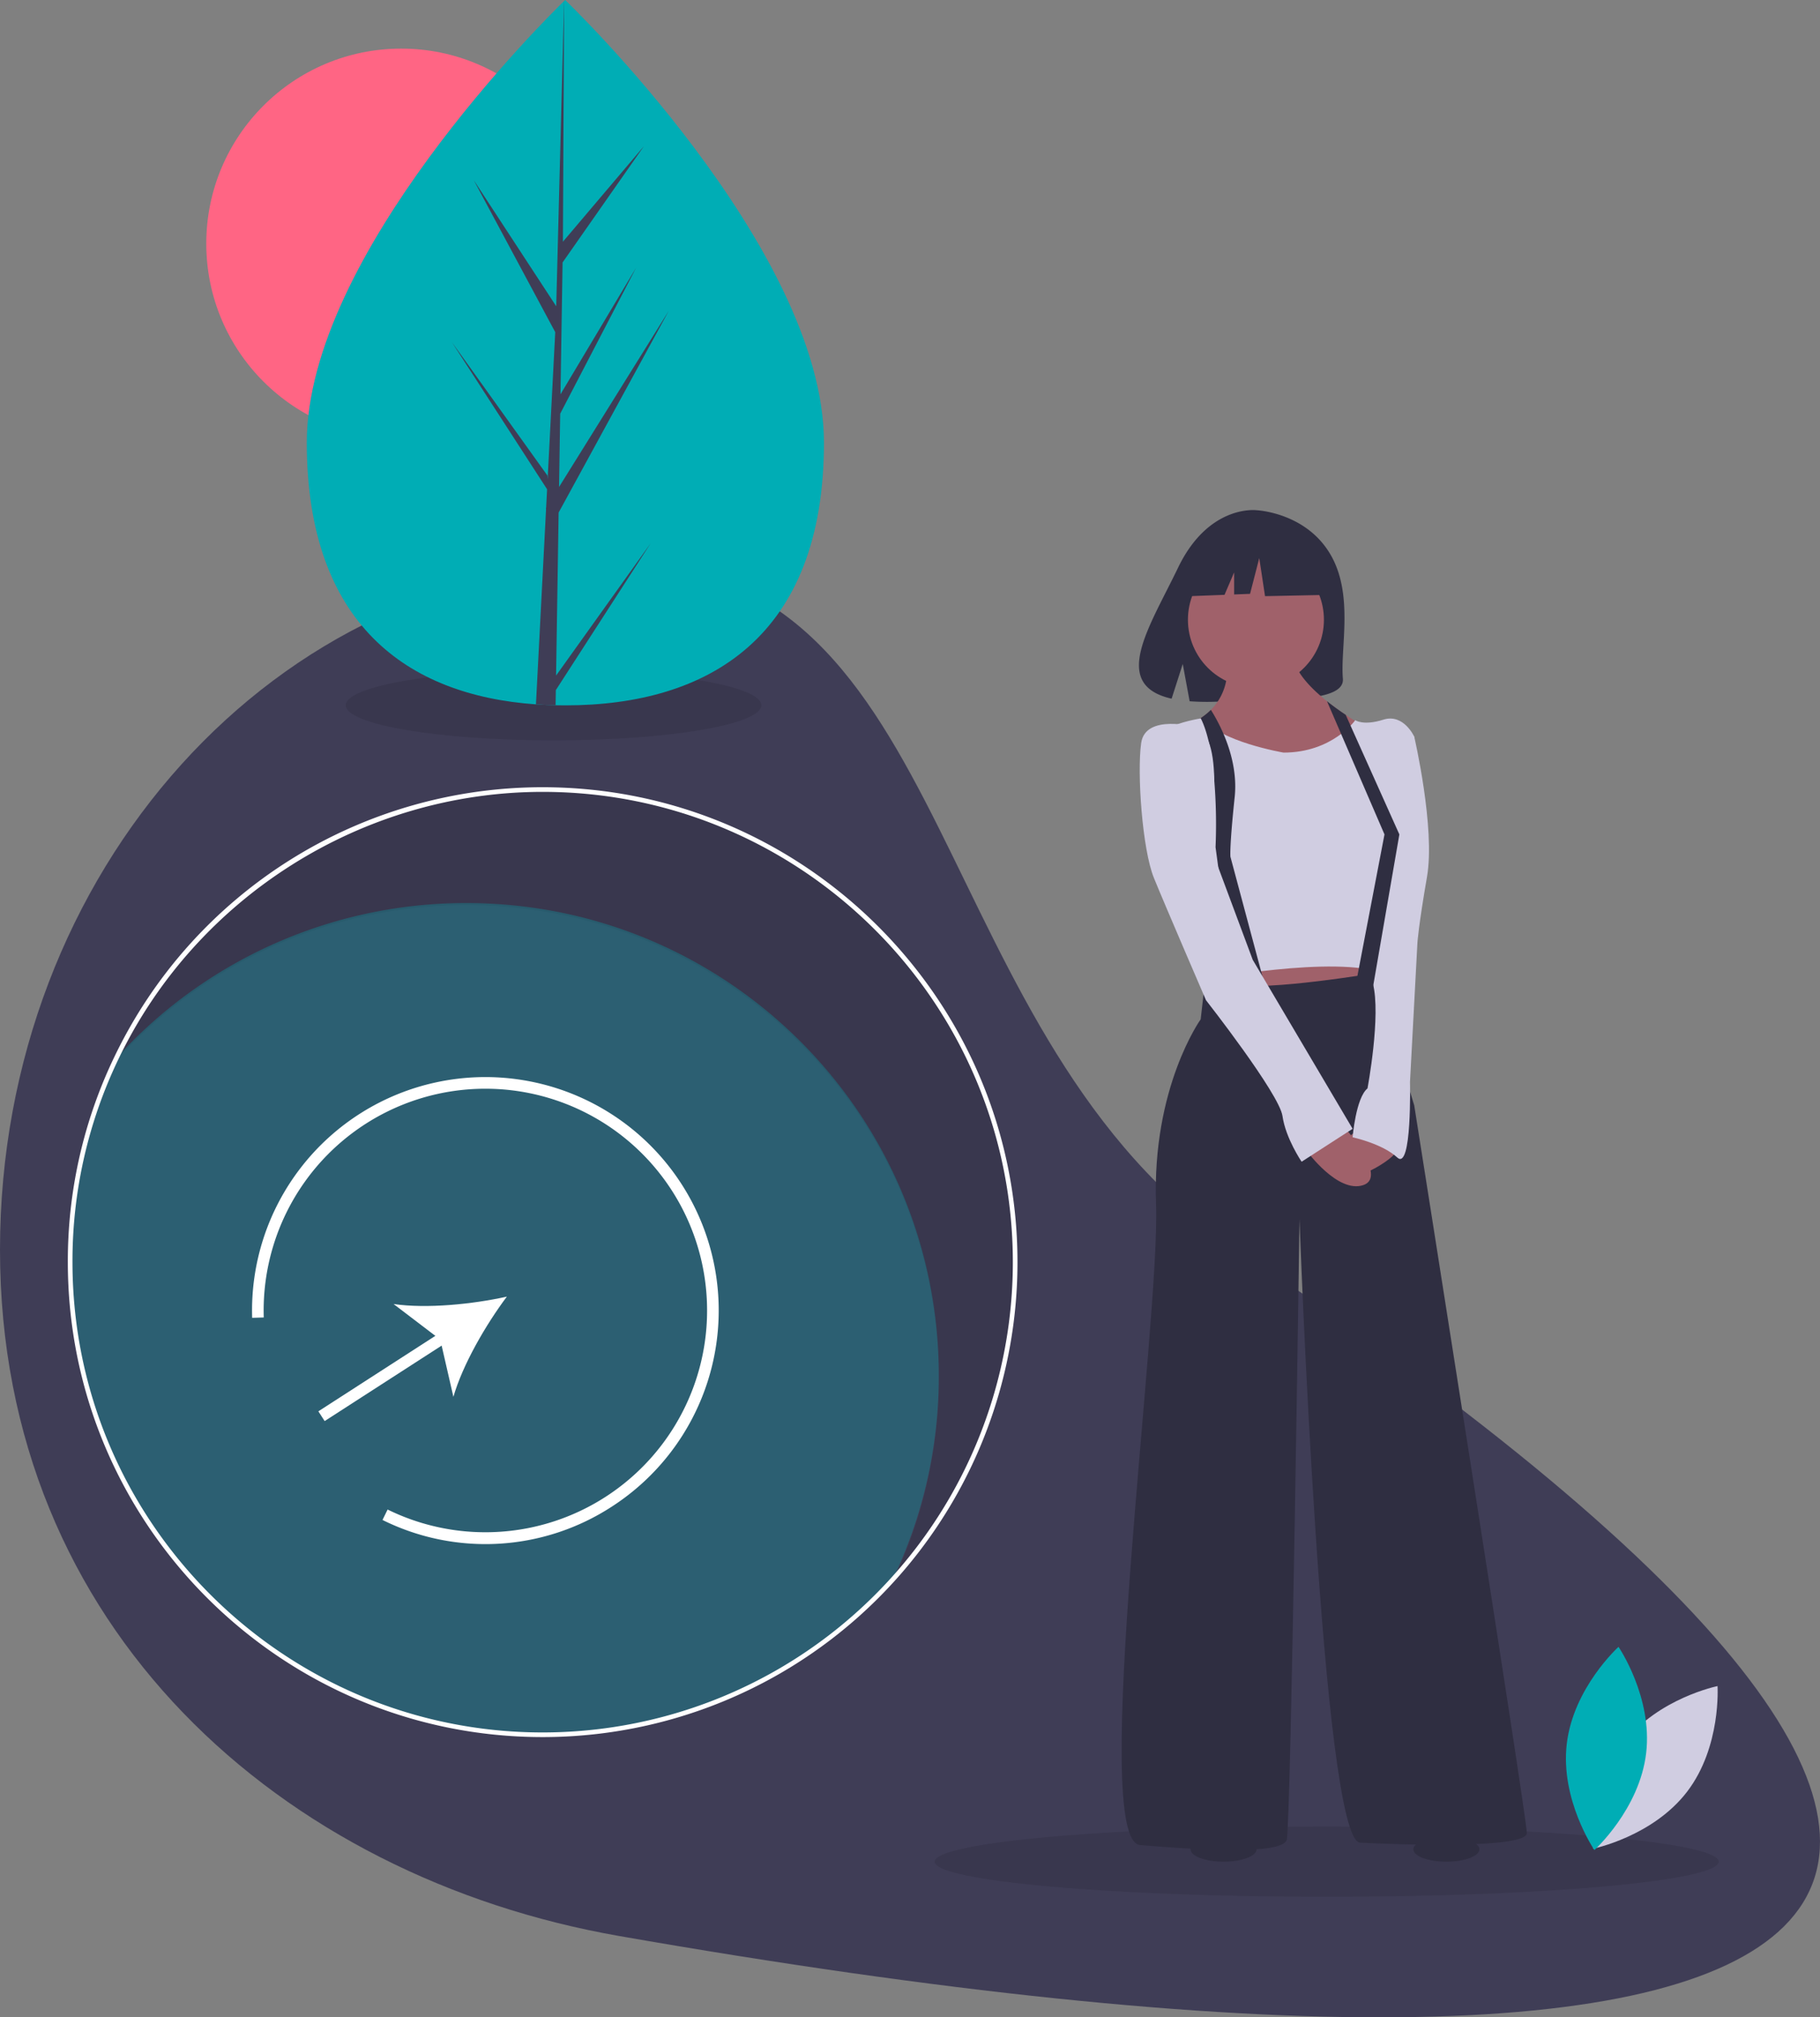 <svg xmlns="http://www.w3.org/2000/svg" data-name="Layer 1" viewBox="0 0 783.928 868.734"><rect x="0" y="0" width="783.928" height="868.734" fill="#808080" stroke="none"/><path fill="#3f3d56" d="M533.24 538.196C960.68 824.193 821.76 930.762 266.62 833.7 121.57 808.34 0 701.4 0 538.196s119.37-295.504 266.62-295.504S397.6 447.44 533.24 538.196z"/><ellipse cx="571.456" cy="801.706" opacity=".1" rx="168.859" ry="15.108"/><ellipse cx="238.428" cy="303.706" opacity=".1" rx="89.5" ry="15.108"/><path d="M233.737 340.899a203.538 203.538 0 0 0-183.63 115.66 203.029 203.029 0 0 1 150.747-66.78c112.398 0 203.52 91.122 203.52 203.52a202.648 202.648 0 0 1-19.89 87.86 202.782 202.782 0 0 0 52.773-136.74c0-112.398-91.122-203.52-203.52-203.52z" opacity=".1"/><path fill="#00adb5" d="M404.374 592.41a202.648 202.648 0 0 1-19.89 87.861 203.029 203.029 0 0 1-150.747 66.78c-112.398 0-203.52-91.122-203.52-203.52a202.648 202.648 0 0 1 19.89-87.86 203.029 203.029 0 0 1 150.747-66.78c112.398 0 203.52 91.122 203.52 203.52z" opacity=".3"/><path fill="#fff" d="M233.737 748.05c-112.773 0-204.52-91.747-204.52-204.52a202.601 202.601 0 0 1 19.988-88.292A204.539 204.539 0 0 1 233.737 339.01c112.773 0 204.52 91.748 204.52 204.52a204.506 204.506 0 0 1-204.52 204.52zm0-407.04c-77.489 0-149.215 45.177-182.728 115.093a200.605 200.605 0 0 0-19.792 87.428c0 111.67 90.85 202.52 202.52 202.52a202.506 202.506 0 0 0 202.52-202.52c0-111.67-90.85-202.52-202.52-202.52z"/><path fill="#d0cde1" d="M699.356 750.635c-14.782 19.331-13.092 45.458-13.092 45.458s25.656-5.217 40.438-24.549 13.091-45.458 13.091-45.458-25.656 5.217-40.437 24.549z"/><path fill="#00adb5" d="M709.042 754.976c-2.868 24.166-22.286 41.727-22.286 41.727s-14.766-21.619-11.898-45.784 22.286-41.727 22.286-41.727 14.767 21.619 11.898 45.784z"/><circle cx="172.828" cy="104.911" r="83.979" fill="#ff6584"/><path fill="#00adb5" d="M354.901 190.533c.041 83.884-49.813 113.194-111.323 113.223q-2.143.001-4.266-.045-4.276-.09-8.463-.386c-55.517-3.904-98.667-34.672-98.705-112.684C132.105 109.908 235.238 7.975 242.972.438c.007 0 .007 0 .014-.007.294-.287.444-.431.444-.431s111.43 106.655 111.471 190.533z"/><path fill="#3f3d56" d="M239.518 290.927l40.708-56.936-40.808 63.184-.106 6.536q-4.276-.09-8.463-.386l4.348-83.92-.035-.65.075-.123.414-7.93-40.972-63.302 41.092 57.362.103 1.681 3.285-63.405-35.08-65.417 35.505 54.274L242.972.438l.014-.438v.43l-.524 103.669 34.864-41.115-35.01 50.043-.895 56.773 32.56-54.499-32.686 62.846-.497 31.568 47.254-75.86-47.434 86.873z"/><path fill="#2f2e41" d="M572.956 238.594c-10.675-18.037-31.794-18.878-31.794-18.878s-20.579-2.631-33.78 24.839c-12.305 25.604-29.287 50.326-2.734 56.32l4.796-14.928 2.97 16.04a103.895 103.895 0 0 0 11.361.194c28.436-.918 55.517.268 54.645-9.936-1.159-13.565 4.807-36.296-5.464-53.651z"/><path fill="#a0616a" d="M525.862 407.843l2.746 27.458 63.612-6.864 1.373-20.594h-67.731z"/><path fill="#2f2e41" d="M518.998 422.945l-1.83 16.017s-21.052 29.29-19.222 79.63-28.831 274.128-6.865 275.958 61.325 4.577 63.155-2.288S559.728 525 559.728 525s9.61 267.588 26.085 268.503 71.85 2.746 71.85-4.118-48.51-313.353-48.51-313.353l-7.78-25.628-7.78-31.577s-48.51 8.238-61.781 5.034-12.814-.915-12.814-.915z"/><circle cx="540.964" cy="266.889" r="29.289" fill="#a0616a"/><path fill="#a0616a" d="M592.22 315.399l-5.56 8.091-3.56 5.176-5.982 8.7-29.747 2.288s-7.226-2.334-15.564-5.743c-3.08-1.263-6.315-2.673-9.39-4.17-11.932-5.793-21.505-12.864-10.742-17.546a35.734 35.734 0 0 0 5.487-2.947 27.877 27.877 0 0 0 4.398-3.56 23.989 23.989 0 0 0 6.59-21.409l28.832-4.118c-.838 7.313 6.434 15.29 14.585 21.802 2.677 2.146 5.455 4.128 8.068 5.876 6.851 4.585 12.585 7.56 12.585 7.56z"/><path fill="#d0cde1" d="M552.863 324.094s-28.145-4.805-34.552-14.873c0 0-27.687 3.432-25.399 18.077s25.17 94.732 25.17 94.732 57.206-10.984 78.257-2.746l12.814-102.054s-4.576-10.069-13.271-7.323-12.128.23-12.128.23-9.84 13.957-30.89 13.957z"/><path fill="#a0616a" d="M578.491 484.727s19.679 21.966 8.695 25.628-24.255-14.645-24.255-14.645z"/><path fill="#a0616a" d="M584.898 486.557s-16.017 10.984-10.068 18.306 26.543-6.407 26.543-9.153-16.475-9.153-16.475-9.153z"/><path fill="#2f2e41" d="M545.54 427.064l-13.27 2.288-8.696-64.528a231.696 231.696 0 0 0-1.158-35.083c-.97-7.78-2.59-15.257-5.254-20.493a27.877 27.877 0 0 0 4.398-3.56c3.186 5.048 8.998 15.738 10.247 28.223a45.48 45.48 0 0 1 .005 9.404c-2.289 21.51-1.831 25.628-1.831 25.628z"/><path fill="#d0cde1" d="M514.879 313.11s-21.51-5.949-23.34 6.865.458 45.765 5.492 58.121 22.424 52.629 22.424 52.629 31.578 40.272 32.95 49.883 8.238 19.678 8.238 19.678L582.61 486.1l-43.019-72.766-18.763-50.34s7.78-45.764-5.95-49.883zM599.085 314.941l10.068 2.289s9.153 39.357 5.492 60.408-4.119 28.374-4.119 28.374l-3.203 59.951s.915 38.442-5.492 32.493-19.221-8.695-19.221-8.695 1.373-16.933 6.407-21.052c0 0 5.95-31.577 2.288-45.306s7.78-108.462 7.78-108.462z"/><path fill="#2f2e41" d="M602.746 359.333l-11.67 67.502-7.093-2.975 12.356-64.527-13.24-30.667-11.532-26.703c2.677 2.146 5.455 4.128 8.068 5.876l7.025 15.651zM568.236 236.855l-20.864-10.929-28.813 4.471-5.961 26.329 14.839-.571 4.146-9.673v9.514l6.847-.264 3.974-15.4 2.484 16.394 24.342-.497-.994-19.374z"/><ellipse cx="527.019" cy="796.374" fill="#2f2e41" rx="14.22" ry="5.332"/><ellipse cx="623.003" cy="796.374" fill="#2f2e41" rx="14.22" ry="5.332"/><path fill="#fff" d="M263.546 648.795a99.804 99.804 0 0 1-98.792 5.754l2.201-4.49a95.5 95.5 0 1 0-53.344-82.709l-4.998.153a100.505 100.505 0 1 1 154.933 81.292z"/><path fill="#fff" d="M218.318 558.375c-14.786 3.273-34.463 5.267-48.8 3.185l17.998 13.706-50.389 32.5 2.71 4.201 50.39-32.499 5.065 22.054c4.016-13.92 13.95-31.023 23.026-43.147z"/></svg>